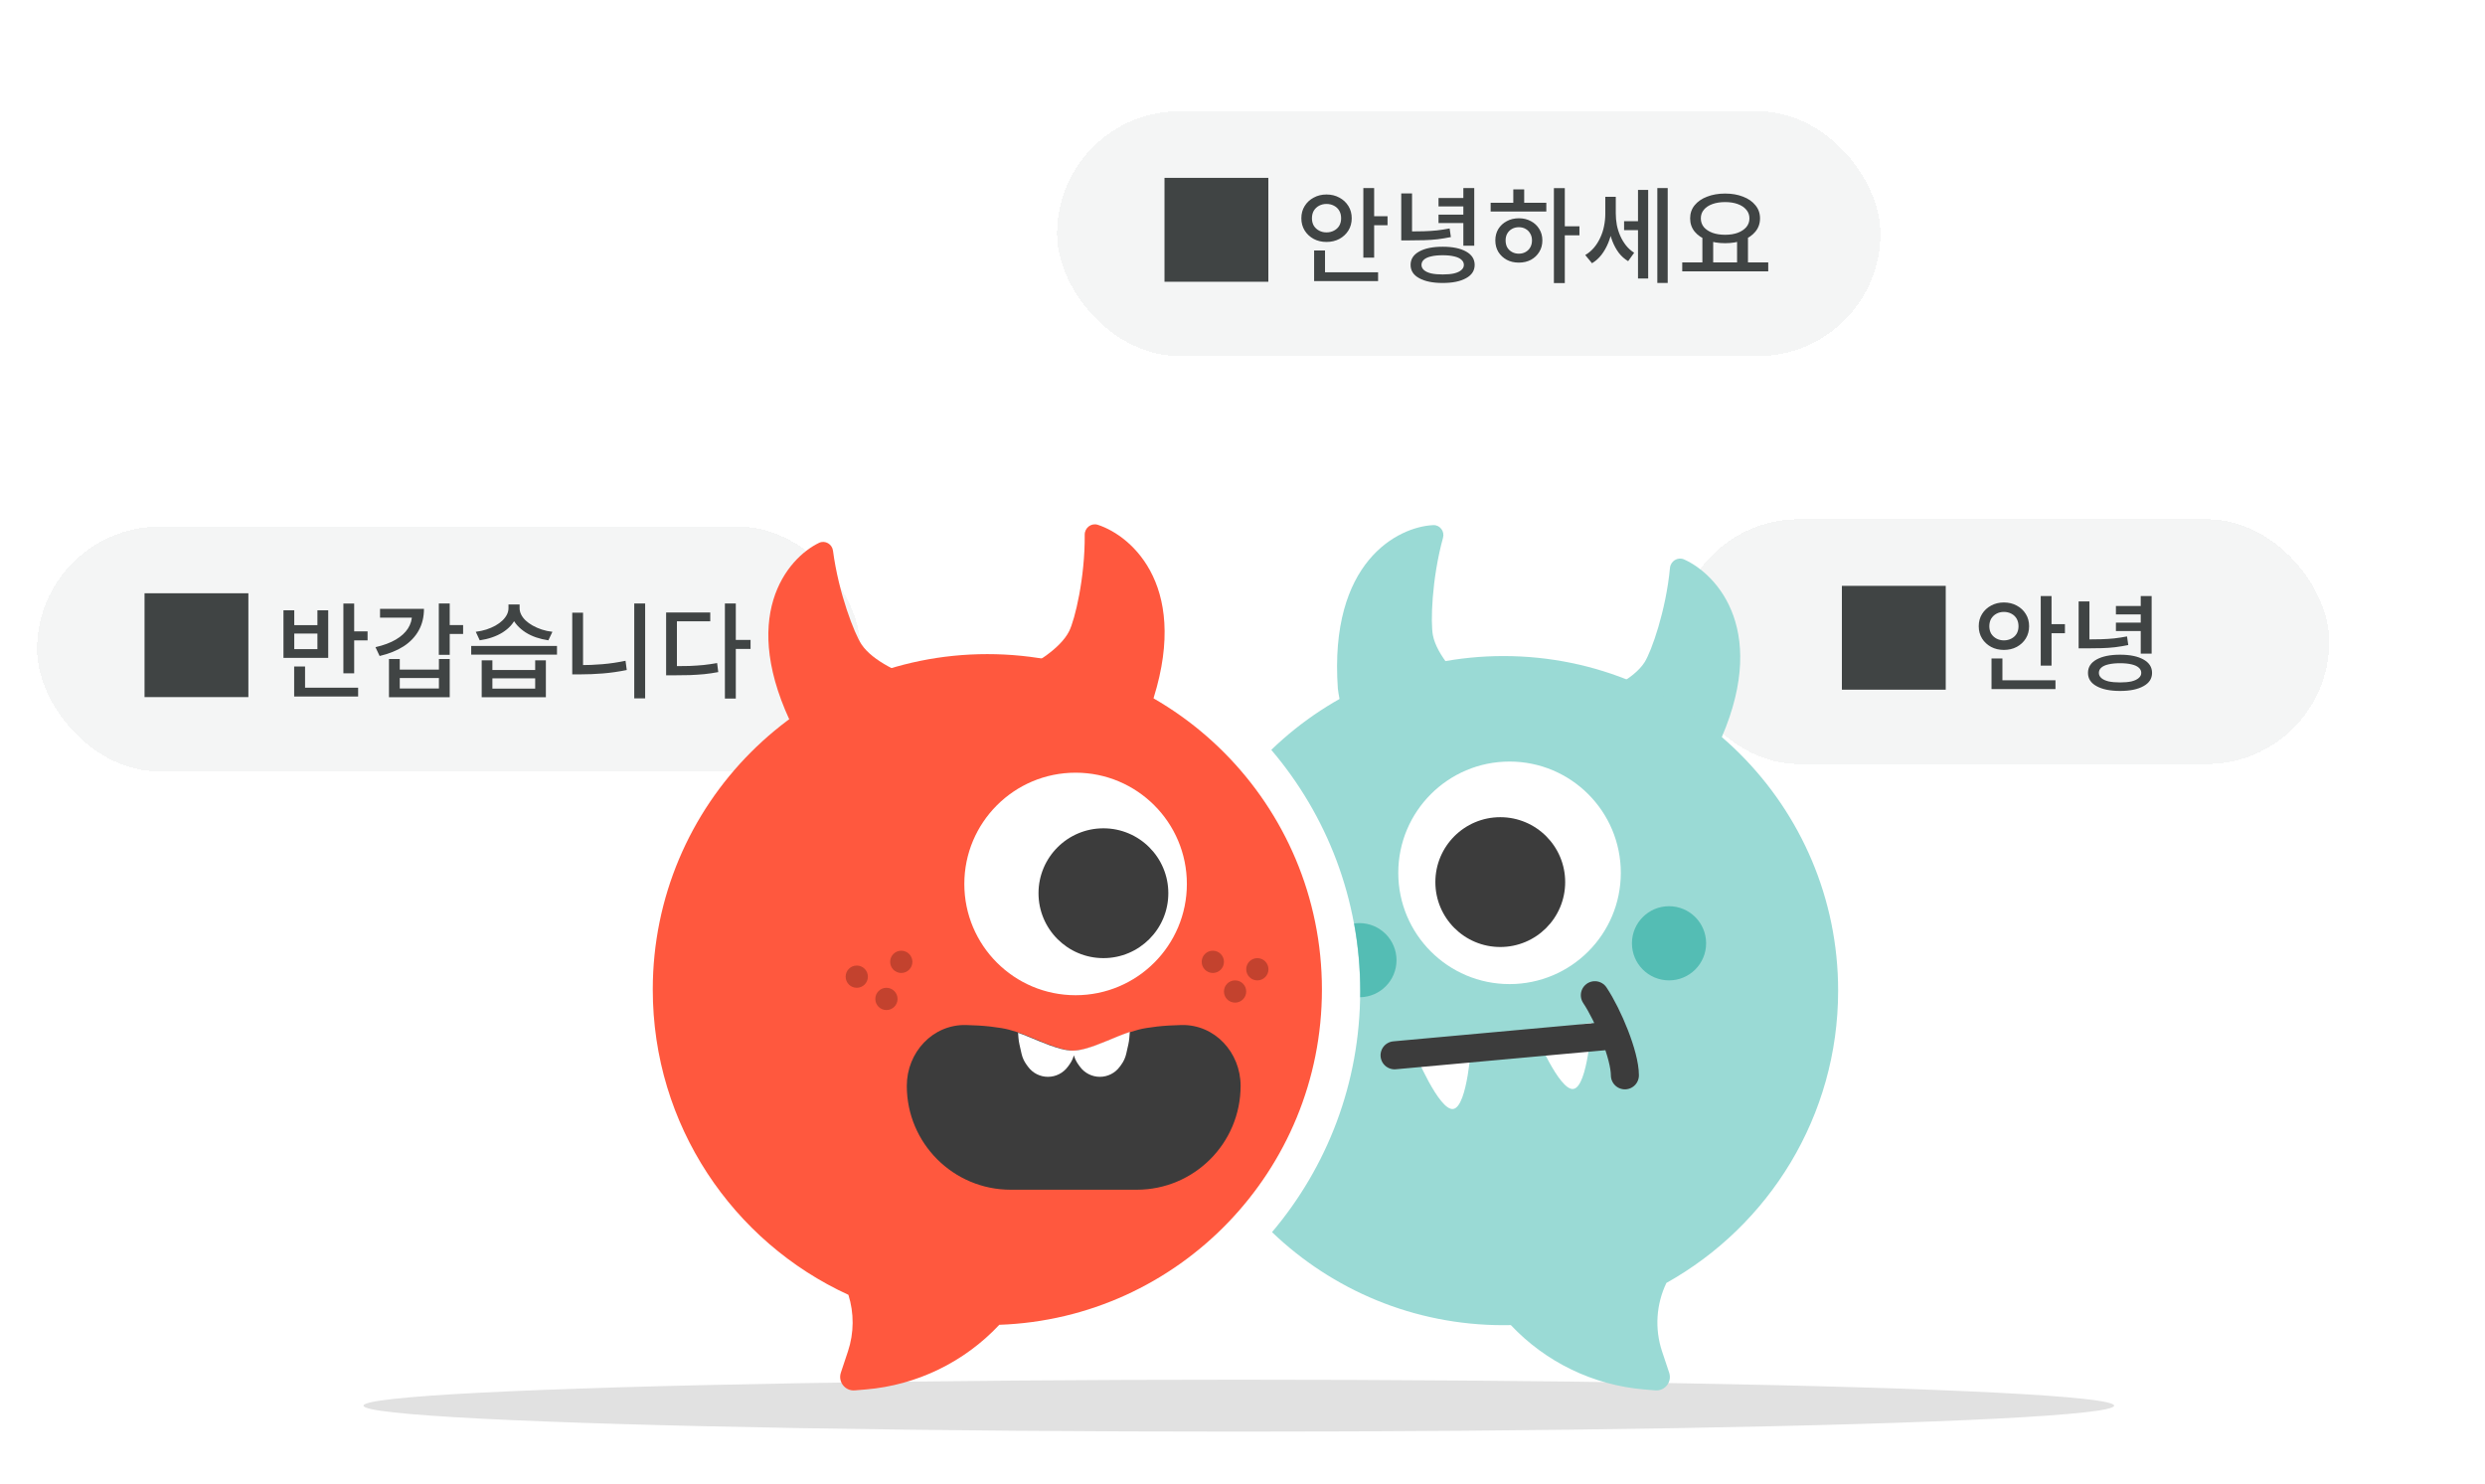 <svg width="335" height="200" viewBox="0 0 335 200" fill="none" xmlns="http://www.w3.org/2000/svg">
<g clip-path="url(#clip0_1980_55545)">
<g filter="url(#filter0_d_1980_55545)">
<rect x="142.5" y="13" width="111" height="33" rx="16.5" fill="#F4F5F5" shape-rendering="crispEdges"/>
<path d="M156.984 35.98H170.984V21.98H156.984V35.98ZM183.791 23.352H185.247V32.732H183.791V23.352ZM184.813 27.146H187.053V28.364H184.813V27.146ZM177.155 34.706H185.779V35.896H177.155V34.706ZM177.155 31.766H178.625V35.224H177.155V31.766ZM178.821 24.22C179.465 24.22 180.044 24.36 180.557 24.64C181.07 24.911 181.476 25.289 181.775 25.774C182.074 26.25 182.223 26.801 182.223 27.426C182.223 28.042 182.074 28.593 181.775 29.078C181.476 29.554 181.07 29.932 180.557 30.212C180.044 30.483 179.465 30.618 178.821 30.618C178.186 30.618 177.612 30.483 177.099 30.212C176.586 29.932 176.18 29.554 175.881 29.078C175.582 28.593 175.433 28.042 175.433 27.426C175.433 26.801 175.582 26.25 175.881 25.774C176.18 25.289 176.586 24.911 177.099 24.64C177.612 24.36 178.186 24.22 178.821 24.22ZM178.821 25.494C178.457 25.494 178.126 25.573 177.827 25.732C177.528 25.891 177.29 26.115 177.113 26.404C176.945 26.693 176.861 27.034 176.861 27.426C176.861 27.809 176.945 28.145 177.113 28.434C177.29 28.714 177.528 28.933 177.827 29.092C178.126 29.251 178.457 29.33 178.821 29.33C179.194 29.33 179.53 29.251 179.829 29.092C180.137 28.933 180.375 28.714 180.543 28.434C180.711 28.145 180.795 27.809 180.795 27.426C180.795 27.034 180.711 26.693 180.543 26.404C180.375 26.115 180.137 25.891 179.829 25.732C179.53 25.573 179.194 25.494 178.821 25.494ZM188.9 24.08H190.356V29.526H188.9V24.08ZM188.9 29.204H189.894C190.641 29.204 191.322 29.195 191.938 29.176C192.554 29.157 193.142 29.12 193.702 29.064C194.262 28.999 194.836 28.91 195.424 28.798L195.592 29.96C194.995 30.081 194.402 30.179 193.814 30.254C193.235 30.319 192.629 30.361 191.994 30.38C191.359 30.399 190.659 30.408 189.894 30.408H188.9V29.204ZM197.272 23.352H198.742V31.122H197.272V23.352ZM193.926 24.696H197.65V25.83H193.926V24.696ZM193.926 26.936H197.65V28.07H193.926V26.936ZM194.486 31.262C195.821 31.262 196.871 31.477 197.636 31.906C198.411 32.335 198.798 32.937 198.798 33.712C198.798 34.487 198.411 35.084 197.636 35.504C196.871 35.933 195.821 36.148 194.486 36.148C193.151 36.148 192.097 35.933 191.322 35.504C190.547 35.084 190.16 34.487 190.16 33.712C190.16 32.937 190.547 32.335 191.322 31.906C192.097 31.477 193.151 31.262 194.486 31.262ZM194.486 32.41C193.879 32.41 193.361 32.461 192.932 32.564C192.512 32.657 192.19 32.802 191.966 32.998C191.742 33.194 191.63 33.432 191.63 33.712C191.63 33.983 191.742 34.216 191.966 34.412C192.19 34.608 192.512 34.757 192.932 34.86C193.361 34.953 193.879 35 194.486 35C195.093 35 195.606 34.953 196.026 34.86C196.446 34.757 196.768 34.608 196.992 34.412C197.225 34.216 197.342 33.983 197.342 33.712C197.342 33.432 197.225 33.194 196.992 32.998C196.768 32.802 196.446 32.657 196.026 32.564C195.606 32.461 195.093 32.41 194.486 32.41ZM209.479 23.366H210.949V36.162H209.479V23.366ZM210.613 28.504H212.923V29.722H210.613V28.504ZM200.953 25.34H208.457V26.516H200.953V25.34ZM204.761 27.426C205.368 27.426 205.909 27.557 206.385 27.818C206.861 28.07 207.234 28.42 207.505 28.868C207.785 29.316 207.925 29.829 207.925 30.408C207.925 30.996 207.785 31.514 207.505 31.962C207.234 32.41 206.861 32.765 206.385 33.026C205.909 33.278 205.363 33.404 204.747 33.404C204.14 33.404 203.599 33.278 203.123 33.026C202.647 32.765 202.269 32.41 201.989 31.962C201.718 31.514 201.583 30.996 201.583 30.408C201.583 29.829 201.718 29.316 201.989 28.868C202.269 28.42 202.647 28.07 203.123 27.818C203.599 27.557 204.145 27.426 204.761 27.426ZM204.747 28.63C204.411 28.63 204.108 28.705 203.837 28.854C203.566 29.003 203.352 29.213 203.193 29.484C203.044 29.745 202.969 30.053 202.969 30.408C202.969 30.772 203.044 31.089 203.193 31.36C203.352 31.621 203.566 31.827 203.837 31.976C204.108 32.125 204.411 32.2 204.747 32.2C205.092 32.2 205.396 32.125 205.657 31.976C205.928 31.827 206.138 31.621 206.287 31.36C206.446 31.089 206.525 30.772 206.525 30.408C206.525 30.053 206.446 29.745 206.287 29.484C206.138 29.213 205.928 29.003 205.657 28.854C205.396 28.705 205.092 28.63 204.747 28.63ZM204.005 23.534H205.475V25.83H204.005V23.534ZM218.942 27.818H221.252V29.022H218.942V27.818ZM216.408 24.528H217.542V26.838C217.542 27.529 217.476 28.21 217.346 28.882C217.224 29.545 217.042 30.17 216.8 30.758C216.557 31.346 216.254 31.878 215.89 32.354C215.526 32.821 215.101 33.199 214.616 33.488L213.706 32.382C214.163 32.111 214.56 31.775 214.896 31.374C215.232 30.973 215.512 30.525 215.736 30.03C215.969 29.535 216.137 29.017 216.24 28.476C216.352 27.925 216.408 27.379 216.408 26.838V24.528ZM216.702 24.528H217.822V26.768C217.822 27.281 217.868 27.799 217.962 28.322C218.064 28.835 218.218 29.325 218.424 29.792C218.629 30.259 218.886 30.688 219.194 31.08C219.502 31.472 219.87 31.803 220.3 32.074L219.488 33.208C219.002 32.919 218.582 32.545 218.228 32.088C217.882 31.621 217.598 31.103 217.374 30.534C217.15 29.955 216.982 29.349 216.87 28.714C216.758 28.07 216.702 27.421 216.702 26.768V24.528ZM223.422 23.352H224.822V36.148H223.422V23.352ZM220.818 23.604H222.19V35.546H220.818V23.604ZM229.497 29.904H230.953V33.628H229.497V29.904ZM234.173 29.904H235.643V33.628H234.173V29.904ZM226.781 33.376H238.373V34.58H226.781V33.376ZM232.563 24.094C233.468 24.094 234.275 24.234 234.985 24.514C235.694 24.785 236.249 25.172 236.651 25.676C237.061 26.171 237.267 26.759 237.267 27.44C237.267 28.121 237.061 28.714 236.651 29.218C236.249 29.713 235.694 30.1 234.985 30.38C234.275 30.651 233.468 30.786 232.563 30.786C231.657 30.786 230.845 30.651 230.127 30.38C229.417 30.1 228.857 29.713 228.447 29.218C228.045 28.714 227.845 28.121 227.845 27.44C227.845 26.759 228.045 26.171 228.447 25.676C228.857 25.172 229.417 24.785 230.127 24.514C230.845 24.234 231.657 24.094 232.563 24.094ZM232.563 25.242C231.919 25.242 231.349 25.331 230.855 25.508C230.36 25.685 229.973 25.942 229.693 26.278C229.422 26.605 229.287 26.992 229.287 27.44C229.287 27.888 229.422 28.28 229.693 28.616C229.973 28.943 230.36 29.199 230.855 29.386C231.349 29.563 231.919 29.652 232.563 29.652C233.207 29.652 233.771 29.563 234.257 29.386C234.751 29.199 235.139 28.943 235.419 28.616C235.699 28.28 235.839 27.888 235.839 27.44C235.839 26.992 235.699 26.605 235.419 26.278C235.139 25.942 234.751 25.685 234.257 25.508C233.771 25.331 233.207 25.242 232.563 25.242Z" fill="#404444"/>
</g>
<g filter="url(#filter1_d_1980_55545)">
<rect x="226" y="68" width="88" height="33" rx="16.5" fill="#F4F5F5" shape-rendering="crispEdges"/>
<path d="M248.303 90.98H262.303V76.98H248.303V90.98ZM275.109 78.352H276.565V87.732H275.109V78.352ZM276.131 82.146H278.371V83.364H276.131V82.146ZM268.473 89.706H277.097V90.896H268.473V89.706ZM268.473 86.766H269.943V90.224H268.473V86.766ZM270.139 79.22C270.783 79.22 271.362 79.36 271.875 79.64C272.389 79.911 272.795 80.289 273.093 80.774C273.392 81.25 273.541 81.801 273.541 82.426C273.541 83.042 273.392 83.593 273.093 84.078C272.795 84.554 272.389 84.932 271.875 85.212C271.362 85.483 270.783 85.618 270.139 85.618C269.505 85.618 268.931 85.483 268.417 85.212C267.904 84.932 267.498 84.554 267.199 84.078C266.901 83.593 266.751 83.042 266.751 82.426C266.751 81.801 266.901 81.25 267.199 80.774C267.498 80.289 267.904 79.911 268.417 79.64C268.931 79.36 269.505 79.22 270.139 79.22ZM270.139 80.494C269.775 80.494 269.444 80.573 269.145 80.732C268.847 80.891 268.609 81.115 268.431 81.404C268.263 81.693 268.179 82.034 268.179 82.426C268.179 82.809 268.263 83.145 268.431 83.434C268.609 83.714 268.847 83.933 269.145 84.092C269.444 84.251 269.775 84.33 270.139 84.33C270.513 84.33 270.849 84.251 271.147 84.092C271.455 83.933 271.693 83.714 271.861 83.434C272.029 83.145 272.113 82.809 272.113 82.426C272.113 82.034 272.029 81.693 271.861 81.404C271.693 81.115 271.455 80.891 271.147 80.732C270.849 80.573 270.513 80.494 270.139 80.494ZM280.218 79.08H281.674V84.526H280.218V79.08ZM280.218 84.204H281.212C281.959 84.204 282.64 84.195 283.256 84.176C283.872 84.157 284.46 84.12 285.02 84.064C285.58 83.999 286.154 83.91 286.742 83.798L286.91 84.96C286.313 85.081 285.72 85.179 285.132 85.254C284.554 85.319 283.947 85.361 283.312 85.38C282.678 85.399 281.978 85.408 281.212 85.408H280.218V84.204ZM288.59 78.352H290.06V86.122H288.59V78.352ZM285.244 79.696H288.968V80.83H285.244V79.696ZM285.244 81.936H288.968V83.07H285.244V81.936ZM285.804 86.262C287.139 86.262 288.189 86.477 288.954 86.906C289.729 87.335 290.116 87.937 290.116 88.712C290.116 89.487 289.729 90.084 288.954 90.504C288.189 90.933 287.139 91.148 285.804 91.148C284.47 91.148 283.415 90.933 282.64 90.504C281.866 90.084 281.478 89.487 281.478 88.712C281.478 87.937 281.866 87.335 282.64 86.906C283.415 86.477 284.47 86.262 285.804 86.262ZM285.804 87.41C285.198 87.41 284.68 87.461 284.25 87.564C283.83 87.657 283.508 87.802 283.284 87.998C283.06 88.194 282.948 88.432 282.948 88.712C282.948 88.983 283.06 89.216 283.284 89.412C283.508 89.608 283.83 89.757 284.25 89.86C284.68 89.953 285.198 90 285.804 90C286.411 90 286.924 89.953 287.344 89.86C287.764 89.757 288.086 89.608 288.31 89.412C288.544 89.216 288.66 88.983 288.66 88.712C288.66 88.432 288.544 88.194 288.31 87.998C288.086 87.802 287.764 87.657 287.344 87.564C286.924 87.461 286.411 87.41 285.804 87.41Z" fill="#404444"/>
</g>
<g filter="url(#filter2_d_1980_55545)">
<rect x="5" y="69" width="111" height="33" rx="16.5" fill="#F4F5F5" shape-rendering="crispEdges"/>
<path d="M19.484 91.98H33.484V77.98H19.484V91.98ZM46.291 79.366H47.747V88.774H46.291V79.366ZM47.313 83.118H49.553V84.336H47.313V83.118ZM39.655 90.706H48.279V91.896H39.655V90.706ZM39.655 87.85H41.125V90.972H39.655V87.85ZM38.213 80.276H39.669V82.278H42.791V80.276H44.247V86.688H38.213V80.276ZM39.669 83.412V85.512H42.791V83.412H39.669ZM59.156 79.352H60.626V86.282H59.156V79.352ZM60.234 82.264H62.432V83.468H60.234V82.264ZM55.544 80.08H57.154C57.154 81.181 56.916 82.157 56.44 83.006C55.973 83.846 55.297 84.555 54.41 85.134C53.523 85.703 52.445 86.137 51.176 86.436L50.616 85.246C51.717 84.994 52.632 84.653 53.36 84.224C54.088 83.795 54.634 83.295 54.998 82.726C55.362 82.157 55.544 81.536 55.544 80.864V80.08ZM51.232 80.08H56.496V81.27H51.232V80.08ZM52.436 86.842H53.892V88.27H59.17V86.842H60.626V91.994H52.436V86.842ZM53.892 89.404V90.818H59.17V89.404H53.892ZM64.937 87.024H66.379V88.326H72.147V87.024H73.589V91.994H64.937V87.024ZM66.379 89.446V90.832H72.147V89.446H66.379ZM63.523 85.078H75.087V86.254H63.523V85.078ZM68.549 79.492H69.809V79.982C69.809 80.43 69.725 80.855 69.557 81.256C69.389 81.648 69.151 82.017 68.843 82.362C68.535 82.698 68.166 83.001 67.737 83.272C67.317 83.533 66.846 83.753 66.323 83.93C65.81 84.107 65.259 84.238 64.671 84.322L64.139 83.174C64.643 83.109 65.119 83.006 65.567 82.866C66.024 82.717 66.435 82.539 66.799 82.334C67.163 82.129 67.476 81.9 67.737 81.648C67.998 81.396 68.199 81.13 68.339 80.85C68.479 80.57 68.549 80.281 68.549 79.982V79.492ZM68.787 79.492H70.047V79.982C70.047 80.281 70.117 80.57 70.257 80.85C70.397 81.13 70.598 81.396 70.859 81.648C71.13 81.9 71.447 82.129 71.811 82.334C72.175 82.539 72.581 82.717 73.029 82.866C73.477 83.015 73.958 83.118 74.471 83.174L73.925 84.322C73.346 84.238 72.796 84.107 72.273 83.93C71.76 83.753 71.288 83.529 70.859 83.258C70.439 82.987 70.075 82.684 69.767 82.348C69.459 82.012 69.216 81.648 69.039 81.256C68.871 80.855 68.787 80.43 68.787 79.982V79.492ZM85.502 79.352H86.972V92.148H85.502V79.352ZM77.144 80.598H78.6V88.536H77.144V80.598ZM77.144 87.668H78.236C79.197 87.668 80.186 87.626 81.204 87.542C82.221 87.458 83.262 87.304 84.326 87.08L84.494 88.326C83.392 88.55 82.324 88.704 81.288 88.788C80.252 88.872 79.234 88.914 78.236 88.914H77.144V87.668ZM97.723 79.352H99.193V92.176H97.723V79.352ZM98.871 84.266H101.181V85.484H98.871V84.266ZM89.799 87.808H90.835C91.6 87.808 92.305 87.799 92.949 87.78C93.593 87.752 94.218 87.71 94.825 87.654C95.431 87.589 96.047 87.5 96.673 87.388L96.827 88.606C96.183 88.727 95.548 88.821 94.923 88.886C94.307 88.942 93.663 88.984 92.991 89.012C92.328 89.031 91.609 89.04 90.835 89.04H89.799V87.808ZM89.799 80.57H95.749V81.76H91.255V88.382H89.799V80.57Z" fill="#404444"/>
</g>
<g filter="url(#filter3_f_1980_55545)">
<ellipse cx="167" cy="189.5" rx="118" ry="3.5" fill="black" fill-opacity="0.12"/>
</g>
<path d="M180.354 92.842C179.146 75.735 188.439 71.013 193.236 70.791C194.124 70.766 194.769 71.634 194.533 72.49C192.999 78.078 192.845 83.946 193.167 85.633C193.676 88.291 196.529 91.422 199.082 93.517C200.441 94.633 201.071 98.013 199.846 99.274C196.725 102.485 193.674 105.535 192.066 108.536C191.335 109.9 189.414 110.612 188.341 109.496C182.968 103.91 180.783 96.328 180.354 92.842Z" fill="#9ADAD5"/>
<path d="M231.467 100.808C238.807 85.308 231.546 77.415 226.998 75.405C226.155 75.051 225.214 75.65 225.128 76.561C224.584 82.327 222.625 87.826 221.707 89.274C220.257 91.562 216.373 93.41 213.153 94.405C211.458 94.93 209.632 97.893 210.353 99.516C212.219 103.714 214.073 107.732 214.517 111.15C214.713 112.665 216.208 114.013 217.609 113.403C224.887 110.23 229.784 103.919 231.467 100.808Z" fill="#9ADAD5"/>
<path d="M107.134 98.496C99.376 83.203 106.104 75.241 110.438 73.172C111.247 72.805 112.177 73.354 112.293 74.234C113.051 79.979 115.188 85.447 116.141 86.876C117.642 89.127 121.487 90.903 124.653 91.843C126.339 92.343 128.233 95.213 127.594 96.851C125.965 101.022 124.339 105.017 124.023 108.407C123.879 109.948 122.386 111.35 120.964 110.74C113.842 107.679 108.883 101.542 107.134 98.496Z" fill="#FF583E"/>
<path d="M155.033 95.549C160.736 79.376 152.701 72.272 147.97 70.742C147.095 70.476 146.221 71.169 146.229 72.084C146.282 77.875 144.9 83.547 144.136 85.082C142.929 87.507 139.257 89.746 136.157 91.067C134.524 91.764 133.013 94.9 133.898 96.439C136.187 100.423 138.445 104.229 139.238 107.582C139.59 109.069 141.215 110.256 142.546 109.505C149.458 105.599 153.679 98.817 155.033 95.549Z" fill="#FF583E"/>
<path d="M202.692 88.446C227.602 88.447 247.796 108.64 247.796 133.55C247.796 150.49 238.455 165.245 224.646 172.955C223.273 175.816 223.041 179.129 224.064 182.197L225.02 185.061C225.431 186.294 224.447 187.546 223.151 187.439L221.673 187.317C214.797 186.745 208.39 183.646 203.676 178.641C203.349 178.648 203.021 178.653 202.692 178.653C190.58 178.653 179.582 173.878 171.479 166.108C178.89 157.352 183.362 146.029 183.362 133.66C183.362 121.234 178.851 109.863 171.379 101.091C179.491 93.263 190.529 88.447 202.692 88.446Z" fill="#9ADAD5"/>
<path d="M195.918 149.502C194.008 149.823 190.699 141.858 190.699 141.858L198.354 140.573C198.354 140.573 197.869 149.174 195.918 149.502Z" fill="white"/>
<path d="M212.118 146.803C210.208 147.123 206.899 139.159 206.899 139.159L214.554 137.874C214.554 137.874 214.069 146.475 212.118 146.803Z" fill="white"/>
<path d="M188 142.268L217.7 139.568M215 134.168C216.8 136.868 219.05 142.268 219.05 144.968" stroke="#3C3C3C" stroke-width="3.78" stroke-linecap="round"/>
<path d="M133.104 88.183C158.014 88.183 178.207 108.43 178.207 133.407C178.207 157.843 158.879 177.749 134.715 178.6C130.004 183.629 123.592 186.744 116.705 187.317L115.228 187.441C113.93 187.548 112.944 186.291 113.355 185.054L114.312 182.179C115.144 179.676 115.143 177.01 114.373 174.558C98.813 167.425 88 151.683 88 133.407C88 108.431 108.194 88.183 133.104 88.183Z" fill="#FF583E"/>
<circle cx="119.5" cy="134.668" r="1.5" fill="#C3422E"/>
<circle cx="121.5" cy="129.668" r="1.5" fill="#C3422E"/>
<circle cx="115.5" cy="131.668" r="1.5" fill="#C3422E"/>
<circle cx="166.5" cy="133.668" r="1.5" fill="#C3422E"/>
<circle cx="169.5" cy="130.668" r="1.5" fill="#C3422E"/>
<circle cx="163.5" cy="129.668" r="1.5" fill="#C3422E"/>
<circle cx="225" cy="127.168" r="5" fill="#54BDB4"/>
<circle cx="203.5" cy="117.668" r="15" fill="white"/>
<circle cx="202.25" cy="118.918" r="8.75" fill="#3C3C3C"/>
<path d="M183.262 124.447C186.023 124.448 188.262 126.686 188.262 129.447C188.261 132.172 186.081 134.386 183.371 134.444C183.375 134.178 183.379 133.91 183.379 133.643C183.379 130.52 183.093 127.463 182.548 124.498C182.781 124.465 183.019 124.447 183.262 124.447Z" fill="#54BDB4"/>
<path d="M122.245 146.389C122.245 141.88 125.733 138.077 130.24 138.187C131.382 138.214 132.503 138.276 133.495 138.389C133.941 138.44 134.433 138.509 134.937 138.588C137.79 139.034 140.33 140.646 143.12 141.389C144.347 141.716 145.144 141.716 146.37 141.389C149.16 140.646 151.7 139.034 154.553 138.588C155.057 138.509 155.55 138.44 155.995 138.389C156.987 138.276 158.109 138.214 159.25 138.187C163.757 138.077 167.245 141.88 167.245 146.389C167.245 154.121 160.977 160.389 153.245 160.389H136.245C128.513 160.389 122.245 154.121 122.245 146.389Z" fill="#3C3C3C"/>
<path d="M152.243 139.919C152.22 140.219 152.175 140.516 152.108 140.81L151.828 142.052C151.708 142.586 151.479 143.089 151.156 143.531L150.954 143.807C150.328 144.663 149.331 145.169 148.271 145.169C147.21 145.169 146.213 144.663 145.587 143.807L145.386 143.531C145.108 143.151 144.9 142.725 144.771 142.273C144.641 142.725 144.434 143.151 144.156 143.531L143.954 143.807C143.328 144.663 142.331 145.169 141.271 145.169C140.21 145.169 139.213 144.663 138.587 143.807L138.386 143.531C138.063 143.089 137.833 142.586 137.713 142.052L137.433 140.81C137.366 140.516 137.321 140.219 137.298 139.919L137.245 139.231C139.165 139.906 141.012 140.865 142.983 141.39C144.21 141.716 145.007 141.716 146.233 141.39C148.319 140.834 150.265 139.794 152.306 139.117L152.243 139.919Z" fill="white"/>
<circle cx="145" cy="119.168" r="15" fill="white"/>
<circle cx="148.75" cy="120.417" r="8.75" fill="#3C3C3C"/>
</g>
<defs>
<filter id="filter0_d_1980_55545" x="138.5" y="11" width="119" height="41" filterUnits="userSpaceOnUse" color-interpolation-filters="sRGB">
<feFlood flood-opacity="0" result="BackgroundImageFix"/>
<feColorMatrix in="SourceAlpha" type="matrix" values="0 0 0 0 0 0 0 0 0 0 0 0 0 0 0 0 0 0 127 0" result="hardAlpha"/>
<feOffset dy="2"/>
<feGaussianBlur stdDeviation="2"/>
<feComposite in2="hardAlpha" operator="out"/>
<feColorMatrix type="matrix" values="0 0 0 0 0 0 0 0 0 0 0 0 0 0 0 0 0 0 0.14 0"/>
<feBlend mode="normal" in2="BackgroundImageFix" result="effect1_dropShadow_1980_55545"/>
<feBlend mode="normal" in="SourceGraphic" in2="effect1_dropShadow_1980_55545" result="shape"/>
</filter>
<filter id="filter1_d_1980_55545" x="222" y="66" width="96" height="41" filterUnits="userSpaceOnUse" color-interpolation-filters="sRGB">
<feFlood flood-opacity="0" result="BackgroundImageFix"/>
<feColorMatrix in="SourceAlpha" type="matrix" values="0 0 0 0 0 0 0 0 0 0 0 0 0 0 0 0 0 0 127 0" result="hardAlpha"/>
<feOffset dy="2"/>
<feGaussianBlur stdDeviation="2"/>
<feComposite in2="hardAlpha" operator="out"/>
<feColorMatrix type="matrix" values="0 0 0 0 0 0 0 0 0 0 0 0 0 0 0 0 0 0 0.14 0"/>
<feBlend mode="normal" in2="BackgroundImageFix" result="effect1_dropShadow_1980_55545"/>
<feBlend mode="normal" in="SourceGraphic" in2="effect1_dropShadow_1980_55545" result="shape"/>
</filter>
<filter id="filter2_d_1980_55545" x="1" y="67" width="119" height="41" filterUnits="userSpaceOnUse" color-interpolation-filters="sRGB">
<feFlood flood-opacity="0" result="BackgroundImageFix"/>
<feColorMatrix in="SourceAlpha" type="matrix" values="0 0 0 0 0 0 0 0 0 0 0 0 0 0 0 0 0 0 127 0" result="hardAlpha"/>
<feOffset dy="2"/>
<feGaussianBlur stdDeviation="2"/>
<feComposite in2="hardAlpha" operator="out"/>
<feColorMatrix type="matrix" values="0 0 0 0 0 0 0 0 0 0 0 0 0 0 0 0 0 0 0.14 0"/>
<feBlend mode="normal" in2="BackgroundImageFix" result="effect1_dropShadow_1980_55545"/>
<feBlend mode="normal" in="SourceGraphic" in2="effect1_dropShadow_1980_55545" result="shape"/>
</filter>
<filter id="filter3_f_1980_55545" x="41" y="178" width="252" height="23" filterUnits="userSpaceOnUse" color-interpolation-filters="sRGB">
<feFlood flood-opacity="0" result="BackgroundImageFix"/>
<feBlend mode="normal" in="SourceGraphic" in2="BackgroundImageFix" result="shape"/>
<feGaussianBlur stdDeviation="4" result="effect1_foregroundBlur_1980_55545"/>
</filter>
<clipPath id="clip0_1980_55545">
<rect width="335" height="200" fill="white"/>
</clipPath>
</defs>
</svg>
